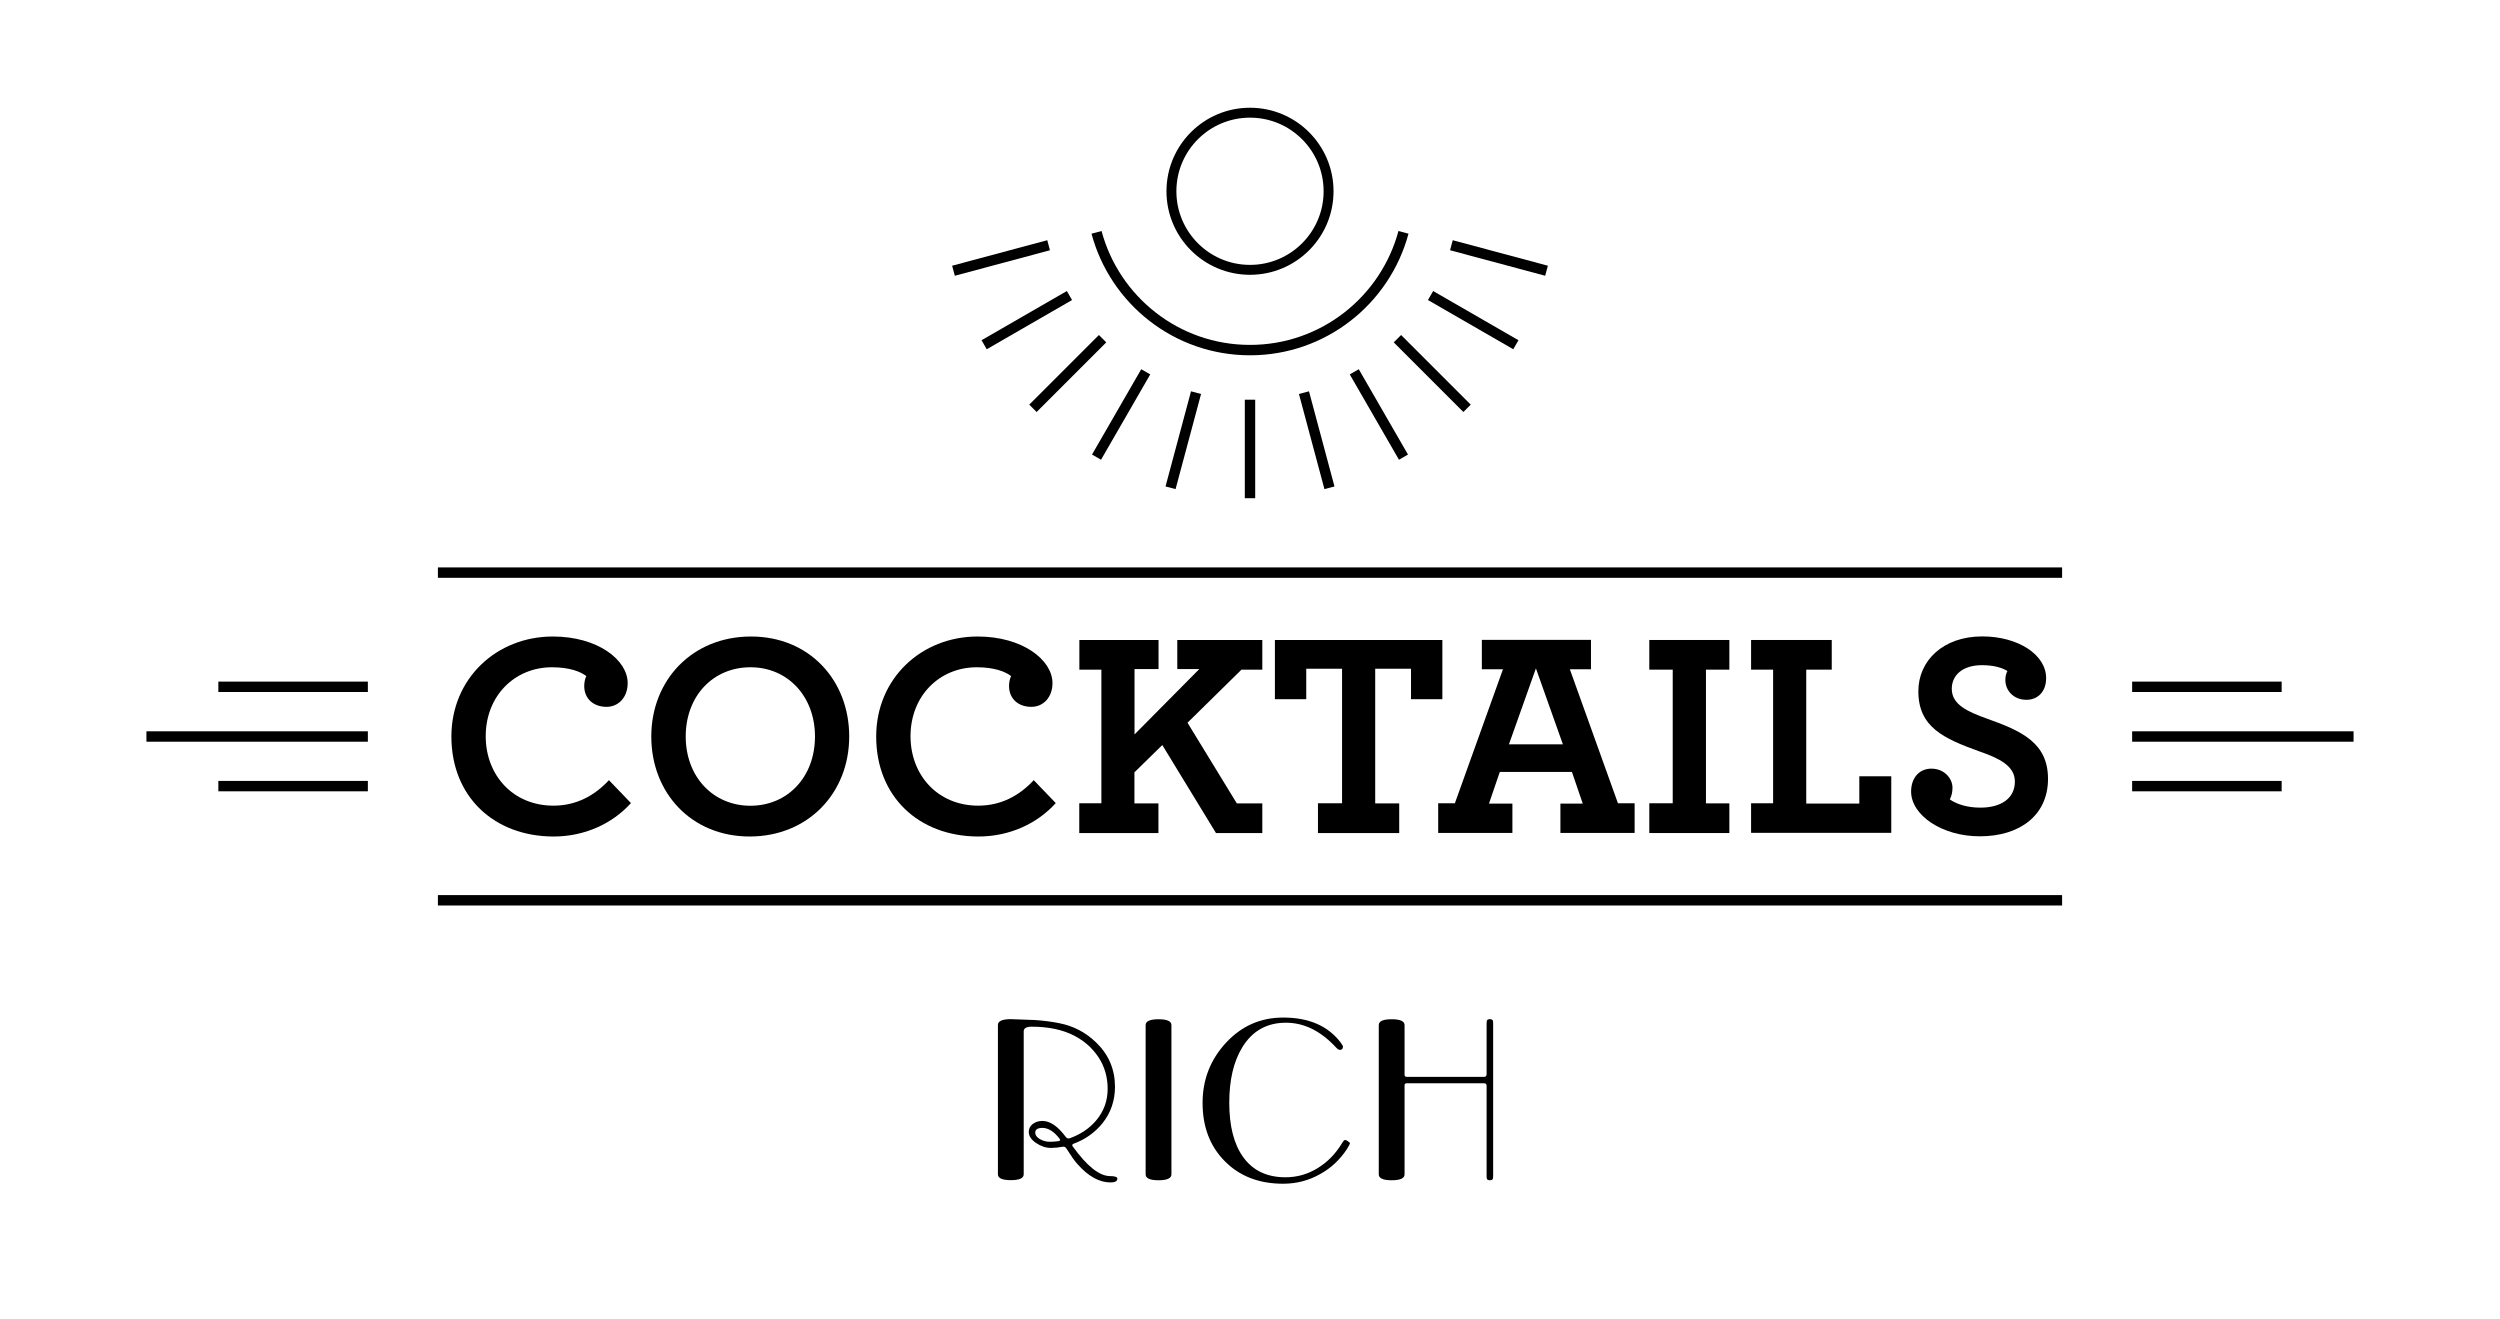 <?xml version="1.0" encoding="utf-8"?>
<!-- Generator: Adobe Illustrator 27.1.1, SVG Export Plug-In . SVG Version: 6.00 Build 0)  -->
<svg version="1.1" id="Layer_1" xmlns="http://www.w3.org/2000/svg" xmlns:xlink="http://www.w3.org/1999/xlink" x="0px" y="0px"
	 viewBox="0 0 252 133" style="enable-background:new 0 0 252 133;" xml:space="preserve">
<style type="text/css">
	.st0{fill:none;stroke:#FF0000;stroke-width:1.048;stroke-miterlimit:10;}
	.st1{fill:none;stroke:#000000;stroke-width:1.048;stroke-miterlimit:10;}
	.st2{fill:none;stroke:#000000;stroke-miterlimit:10;}
</style>
<line class="st0" x1="15.03" y1="381.75" x2="237.51" y2="381.75"/>
<line class="st0" x1="15.03" y1="386.75" x2="237.51" y2="386.75"/>
<g>
	<g>
		<path d="M45.5,74.24c0-5.85,4.55-10.08,10.23-10.08c4.52,0,7.54,2.36,7.54,4.7c0,1.42-0.92,2.39-2.13,2.39
			c-1.33,0-2.25-0.83-2.25-2.1c0-0.38,0.09-0.77,0.21-1c-0.56-0.44-1.68-0.89-3.46-0.89c-3.78,0-6.68,2.9-6.68,6.95
			c0,3.9,2.72,7,6.83,7c2.28,0,4.14-1,5.59-2.57l2.22,2.31c-1.89,2.1-4.7,3.37-7.8,3.37C49.79,84.31,45.5,80.3,45.5,74.24z"/>
		<path d="M65.65,74.24c0-5.7,4.14-10.08,10.05-10.08c5.88,0,9.9,4.4,9.9,10.08c0,5.7-4.14,10.08-10.05,10.08
			C69.67,84.31,65.65,79.91,65.65,74.24z M82.15,74.24c0-4.05-2.75-6.98-6.5-6.98c-3.78,0-6.53,2.9-6.53,6.98
			c0,4.05,2.75,6.98,6.53,6.98C79.4,81.21,82.15,78.32,82.15,74.24z"/>
		<path d="M88.32,74.24c0-5.85,4.55-10.08,10.23-10.08c4.52,0,7.54,2.36,7.54,4.7c0,1.42-0.92,2.39-2.13,2.39
			c-1.33,0-2.25-0.83-2.25-2.1c0-0.38,0.09-0.77,0.21-1c-0.56-0.44-1.68-0.89-3.46-0.89c-3.78,0-6.68,2.9-6.68,6.95
			c0,3.9,2.72,7,6.83,7c2.28,0,4.14-1,5.59-2.57l2.22,2.31c-1.89,2.1-4.7,3.37-7.8,3.37C92.61,84.31,88.32,80.3,88.32,74.24z"/>
		<path d="M108.8,80.97h2.22V67.5h-2.22v-2.99h7.98v2.93h-2.42v6.59l6.53-6.59h-2.22v-2.93h8.57v2.99h-2.1l-5.44,5.35l4.97,8.13
			h2.57v2.99h-4.67l-5.41-8.87l-2.81,2.75v3.13h2.42v2.99h-7.98V80.97z"/>
		<path d="M132.86,80.97h2.42V67.41h-3.61v3.07h-3.16v-5.97h16.88v5.97h-3.16v-3.07h-3.61v13.57h2.42v2.99h-8.19V80.97z"/>
		<path d="M144.97,80.97h1.68l4.85-13.51h-2.13v-2.96h11v2.96h-2.13l4.85,13.51h1.68v2.99h-7.48V81h2.25l-1.09-3.19h-7.27L150.09,81
			h2.36v2.96h-7.48V80.97z M157.54,75.03l-2.72-7.66l-2.72,7.66H157.54z"/>
		<path d="M166.25,80.97h2.36V67.5h-2.36v-2.99h8.07v2.99h-2.36v13.48h2.36v2.99h-8.07V80.97z"/>
		<path d="M176.51,80.97h2.22V67.5h-2.22v-2.99h8.13v2.99h-2.57V81h5.35v-2.75h3.22v5.7h-14.13V80.97z"/>
		<path d="M192.64,79.79c0-1.39,0.83-2.31,2.04-2.31c1.3,0,2.13,0.98,2.13,1.92c0,0.47-0.09,0.83-0.27,1.18
			c0.71,0.5,1.8,0.83,3.07,0.83c2.13,0,3.49-0.95,3.49-2.63c0-1.6-1.63-2.36-3.58-3.04c-3.61-1.3-6.15-2.45-6.15-6.06
			c0-3.1,2.51-5.53,6.44-5.53c3.64,0,6.44,1.86,6.44,4.2c0,1.39-0.86,2.19-1.98,2.19c-1.36,0-2.13-1-2.13-1.98
			c0-0.47,0.09-0.68,0.21-0.92c-0.53-0.33-1.36-0.59-2.57-0.59c-1.92,0-3.04,0.98-3.04,2.39c0,1.6,1.63,2.31,3.58,3.01
			c3.49,1.24,6.12,2.45,6.12,6.06c0,3.69-2.87,5.79-6.86,5.79C195.74,84.31,192.64,82.16,192.64,79.79z"/>
	</g>
	<line class="st1" x1="44.14" y1="57.72" x2="207.86" y2="57.72"/>
	<line class="st1" x1="44.14" y1="90.75" x2="207.86" y2="90.75"/>
	<g>
		<g>
			<line class="st1" x1="214.92" y1="74.24" x2="237.24" y2="74.24"/>
			<line class="st1" x1="214.92" y1="69.23" x2="229.99" y2="69.23"/>
			<line class="st1" x1="214.92" y1="79.24" x2="229.99" y2="79.24"/>
		</g>
		<g>
			<line class="st1" x1="37.08" y1="74.24" x2="14.76" y2="74.24"/>
			<line class="st1" x1="37.08" y1="79.24" x2="22.01" y2="79.24"/>
			<line class="st1" x1="37.08" y1="69.23" x2="22.01" y2="69.23"/>
		</g>
	</g>
	<circle class="st2" cx="126" cy="19.28" r="7.92"/>
	<path class="st1" d="M141.47,23.42c-1.83,6.83-8.06,11.87-15.47,11.87s-13.64-5.03-15.47-11.87"/>
	<line class="st1" x1="126" y1="40.29" x2="126" y2="50.22"/>
	<line class="st1" x1="120.56" y1="39.58" x2="117.99" y2="49.17"/>
	<line class="st1" x1="115.49" y1="37.48" x2="110.53" y2="46.08"/>
	<line class="st1" x1="111.14" y1="34.14" x2="104.12" y2="41.16"/>
	<line class="st1" x1="107.8" y1="29.79" x2="99.2" y2="34.75"/>
	<line class="st1" x1="105.7" y1="24.72" x2="96.11" y2="27.29"/>
	<line class="st1" x1="131.44" y1="39.58" x2="134.01" y2="49.17"/>
	<line class="st1" x1="136.51" y1="37.48" x2="141.47" y2="46.08"/>
	<line class="st1" x1="140.86" y1="34.14" x2="147.88" y2="41.16"/>
	<line class="st1" x1="144.2" y1="29.79" x2="152.8" y2="34.75"/>
	<line class="st1" x1="146.3" y1="24.72" x2="155.89" y2="27.29"/>
</g>
<g>
	<path d="M107.82,114.74c1.09-0.39,1.97-0.98,2.65-1.77c0.79-0.93,1.18-2,1.18-3.21c0-1.18-0.3-2.24-0.91-3.17
		c-0.61-0.93-1.43-1.66-2.47-2.2c-1.17-0.6-2.59-0.9-4.28-0.9c-0.54,0-0.8,0.16-0.8,0.47v14.41c0,0.39-0.43,0.59-1.3,0.59
		s-1.3-0.2-1.3-0.59v-15.05c0-0.39,0.43-0.59,1.3-0.59c0.22,0,0.41,0.01,0.57,0.02c0.96,0.03,1.59,0.06,1.89,0.07
		c0.88,0.06,1.68,0.17,2.39,0.31c1.46,0.28,2.72,0.94,3.78,1.98c1.24,1.21,1.87,2.69,1.87,4.44c0,1.39-0.42,2.61-1.25,3.66
		c-0.76,0.94-1.73,1.64-2.93,2.08c-0.14,0.06-0.17,0.16-0.07,0.28c1.43,1.98,2.68,2.98,3.76,2.98c0.49,0,0.73,0.09,0.73,0.26
		c0,0.25-0.23,0.38-0.69,0.38c-1.13,0-2.25-0.62-3.35-1.87c-0.27-0.3-0.63-0.81-1.09-1.54c-0.09-0.16-0.22-0.22-0.38-0.19
		c-0.39,0.08-0.79,0.12-1.18,0.12c-0.52,0-1.02-0.17-1.51-0.5c-0.49-0.33-0.73-0.71-0.73-1.12c0-0.33,0.14-0.6,0.41-0.8
		c0.28-0.2,0.59-0.3,0.96-0.3c0.77,0,1.54,0.52,2.32,1.56C107.5,114.73,107.65,114.79,107.82,114.74z M104.35,114.17
		c0,0.25,0.16,0.47,0.47,0.65c0.31,0.18,0.65,0.27,0.99,0.27c0.3,0,0.61-0.02,0.92-0.07c0.14-0.03,0.17-0.11,0.07-0.24
		c-0.55-0.72-1.13-1.09-1.75-1.09C104.59,113.7,104.35,113.86,104.35,114.17z"/>
	<path d="M116.78,118.97c-0.87,0-1.3-0.2-1.3-0.59v-15.05c0-0.39,0.43-0.59,1.3-0.59c0.87,0,1.3,0.2,1.3,0.59v15.05
		C118.08,118.77,117.64,118.97,116.78,118.97z"/>
	<path d="M135.77,115.83c-0.71,1.07-1.6,1.91-2.67,2.5c-1.15,0.66-2.4,0.99-3.76,0.99c-2.43,0-4.39-0.76-5.88-2.27
		c-1.5-1.51-2.24-3.47-2.24-5.88c0-2.33,0.78-4.35,2.35-6.05c1.57-1.7,3.49-2.55,5.78-2.55c2.57,0,4.49,0.83,5.76,2.48
		c0.17,0.24,0.26,0.38,0.26,0.43c0,0.24-0.1,0.35-0.31,0.35c-0.11,0-0.25-0.09-0.42-0.28c-1.53-1.64-3.2-2.46-5.01-2.46
		c-1.94,0-3.41,0.83-4.42,2.5c-0.87,1.43-1.3,3.29-1.3,5.57c0,2.33,0.46,4.15,1.39,5.46c0.98,1.37,2.4,2.05,4.28,2.05
		c1.15,0,2.22-0.3,3.22-0.91c1-0.61,1.82-1.44,2.47-2.52c0.13-0.22,0.23-0.33,0.31-0.33c0.06,0,0.14,0.03,0.24,0.09
		c0.17,0.13,0.26,0.2,0.26,0.21C136.07,115.32,135.97,115.51,135.77,115.83z"/>
	<path d="M150.18,118.97c-0.17,0-0.28-0.06-0.31-0.17c-0.02-0.03-0.02-0.17-0.02-0.42v-8.93c0-0.17-0.09-0.26-0.28-0.26h-7.75
		c-0.16,0-0.24,0.07-0.24,0.21v8.98c0,0.39-0.43,0.59-1.3,0.59c-0.87,0-1.3-0.2-1.3-0.59v-15.05c0-0.39,0.43-0.59,1.3-0.59
		c0.87,0,1.3,0.2,1.3,0.59v5.01c0,0.14,0.08,0.21,0.24,0.21h7.77c0.17,0,0.26-0.09,0.26-0.26v-4.96c0-0.24,0.01-0.38,0.02-0.43
		c0.03-0.11,0.13-0.17,0.31-0.17c0.17,0,0.28,0.06,0.31,0.17c0.02,0.05,0.02,0.19,0.02,0.43v15.05c0,0.24-0.01,0.38-0.02,0.42
		C150.45,118.91,150.35,118.97,150.18,118.97z"/>
</g>
</svg>
